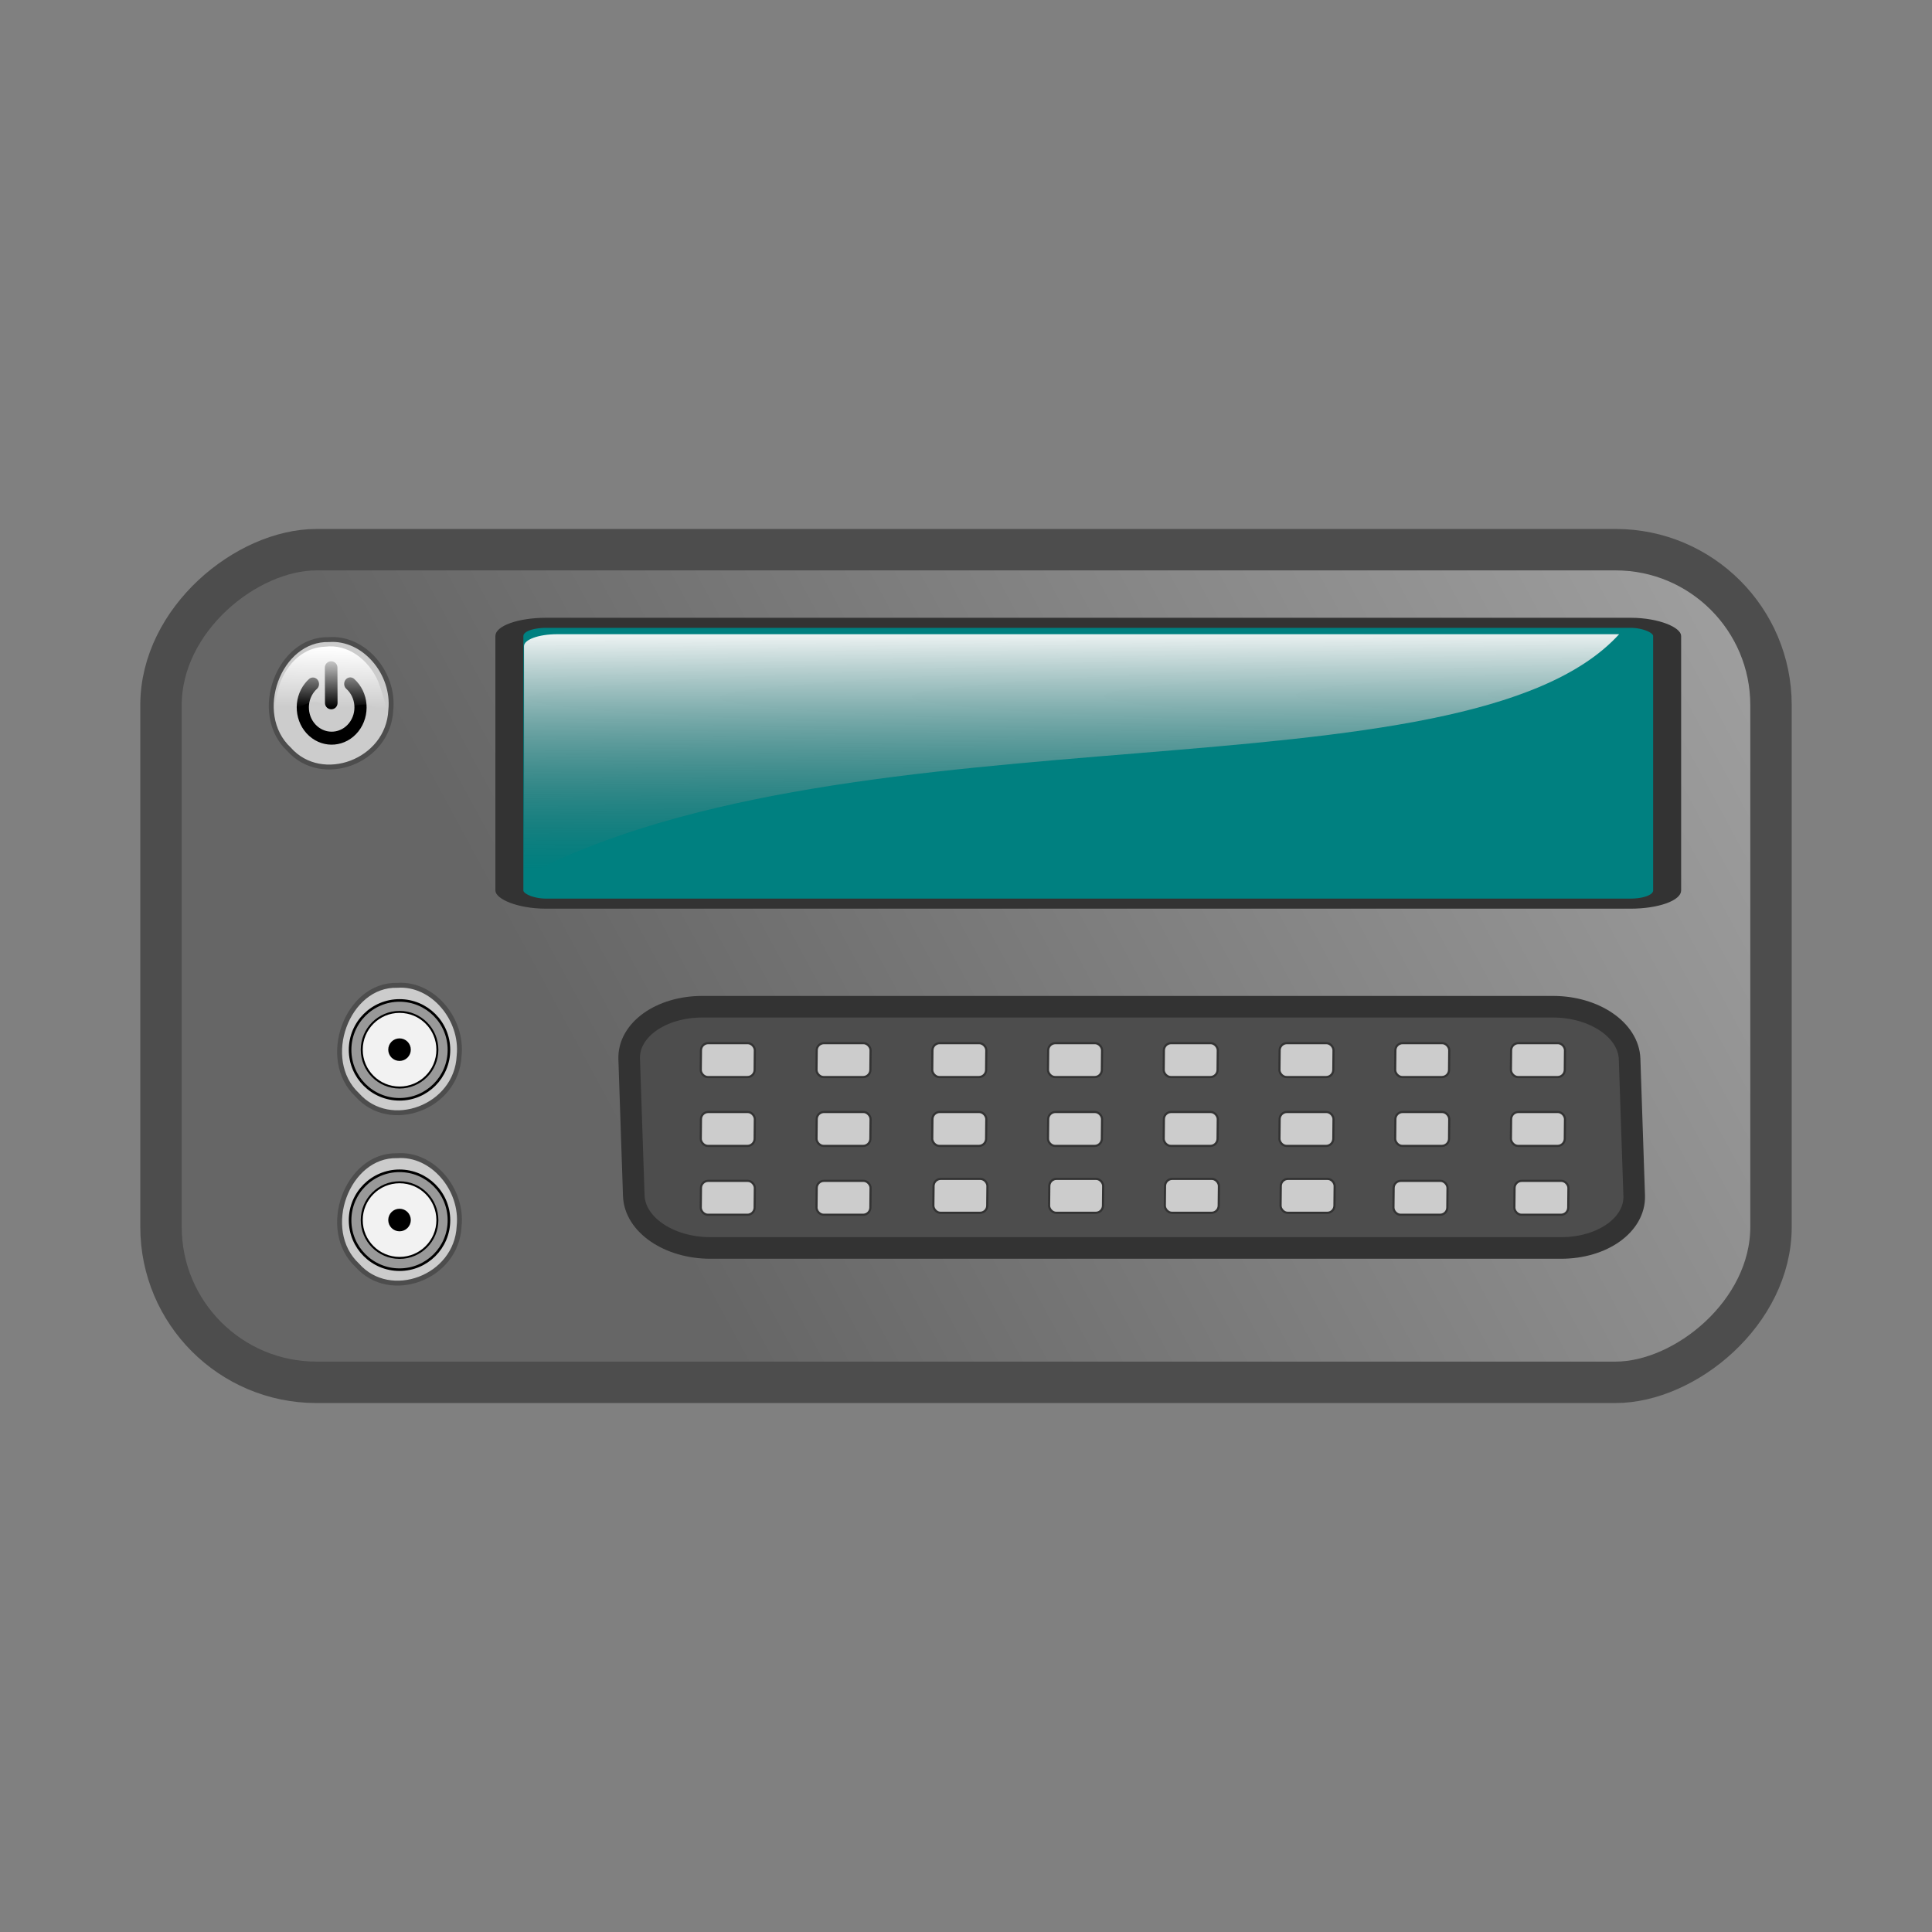 <svg:svg xmlns:dc="http://purl.org/dc/elements/1.1/" xmlns:ns1="http://sodipodi.sourceforge.net/DTD/sodipodi-0.dtd" xmlns:ns2="http://www.inkscape.org/namespaces/inkscape" xmlns:ns3="http://www.w3.org/1999/xlink" xmlns:ns5="http://creativecommons.org/ns#" xmlns:rdf="http://www.w3.org/1999/02/22-rdf-syntax-ns#" xmlns:svg="http://www.w3.org/2000/svg" height="746.16" id="svg47331" version="1.0" viewBox="-54.182 -204.29 746.16 746.16" width="746.16" ns1:docname="function_generator.svg" ns1:version="0.32" ns2:export-filename="/home/cats/Desktop/computer.png" ns2:export-xdpi="150" ns2:export-ydpi="150" ns2:output_extension="org.inkscape.output.svg.inkscape" ns2:version="0.47pre4 r22446">
  <svg:rect x="-54.182" y="-204.29" width="746.16" height="746.16" fill="#808080" stroke="none"/>
  <svg:title id="title3204">Function Generator</svg:title>
  <svg:defs id="defs47333">
    <svg:linearGradient gradientTransform="matrix(1.407 0 0 1.501 60.989 -990.24)" gradientUnits="userSpaceOnUse" id="linearGradient49174" x1="74.372" x2="273.32" y1="74.372" y2="466.68" ns2:collect="always">
      <svg:stop id="stop48365" offset="0" style="stop-color:#b3b3b3" />
      <svg:stop id="stop48367" offset="1" style="stop-color:#666666" />
    </svg:linearGradient>
    <svg:linearGradient gradientTransform="matrix(.704 0 0 .704 289.35 -206.31)" gradientUnits="userSpaceOnUse" id="linearGradient2945" x1="154.85" x2="158.69" y1="502.32" y2="845.69" ns2:collect="always">
      <svg:stop id="stop48120" offset="0" style="stop-color:#ffffff" />
      <svg:stop id="stop48122" offset="1" style="stop-color:#666666;stop-opacity:0" />
    </svg:linearGradient>
    <svg:linearGradient gradientTransform="matrix(1.221 0 0 1.302 -836.33 -628.15)" gradientUnits="userSpaceOnUse" id="linearGradient2988" x1="490.84" x2="490.54" y1="703.2" y2="721" ns2:collect="always">
      <svg:stop id="stop47361-6" offset="0" style="stop-color:#ffffff" />
      <svg:stop id="stop47363-2" offset="1" style="stop-color:#ffffff;stop-opacity:0" />
    </svg:linearGradient>
  </svg:defs>
  <ns1:namedview bordercolor="#666666" borderopacity="1.0" id="base" pagecolor="#ffffff" showgrid="false" showguides="true" ns2:current-layer="layer1" ns2:cx="193.64511" ns2:cy="159.14519" ns2:document-units="px" ns2:guide-bbox="true" ns2:pageopacity="0.0" ns2:pageshadow="2" ns2:snap-global="true" ns2:window-height="726" ns2:window-maximized="1" ns2:window-width="1280" ns2:window-x="0" ns2:window-y="25" ns2:zoom="1.4011556">
    <ns1:guide id="guide2980" orientation="0,1" position="470.136,-215.914" />
  </ns1:namedview>
  <svg:g id="layer1" transform="translate(-54.312 -114.79)" ns2:groupmode="layer" ns2:label="Layer 1">
    <svg:rect height="621.8" id="rect47341" ry="60.036" style="stroke:#4d4d4d;stroke-width:16;fill:url(#linearGradient49174)" transform="rotate(90)" width="321.58" x="122.79" y="-684.11" />
    <svg:g id="g2982" transform="translate(362.75 -126.83)">
      <svg:path d="m-235.55 284.35c-19.446-0.537-30.167 28.625-15.449 42.361 12.662 14.297 38.398 4.786 39.308-15.138 1.504-14.223-10.288-28.202-23.859-27.223z" id="path47347-2" style="color:#000000;stroke:#4d4d4d;stroke-width:1.891;fill:#cccccc" />
      <svg:path d="m479.13 551.33c3.003 2.532 3.384 7.02 0.852 10.022-2.532 3.003-7.02 3.384-10.022 0.852-3.003-2.532-3.384-7.02-0.852-10.022 0.251-0.297 0.526-0.574 0.822-0.826" id="path47489" style="stroke-linejoin:round;color:#000000;stroke:#000000;stroke-linecap:round;stroke-width:3;fill:none" transform="matrix(1.567 0 0 1.671 -978.14 -619.82)" ns1:cx="474.54065" ns1:cy="556.7688" ns1:end="10.289394" ns1:open="true" ns1:rx="7.1124196" ns1:ry="7.1124196" ns1:start="5.4130112" ns1:type="arc" />
      <svg:path d="m-234.68 308.84-0.047-13.691" id="path48001" style="stroke-linejoin:round;color:#000000;stroke:#000000;stroke-linecap:round;stroke-width:4.854;fill:none" ns1:nodetypes="cc" />
      <svg:path d="m-237.12 287.1c-13.137 0.49-20.698 15.182-18.939 28.139 6.488-2.062 14.641-11.202 20.255-4.151 7.345 1.561 15.803-6.331 20.943 3.044 4.154 3.717-0.175-9.607-1.775-13.787-3.646-8.208-11.579-14.419-20.484-13.245z" id="path47349-1" style="color:#000000;fill:url(#linearGradient2988)" />
    </svg:g>
    <svg:g id="g2939" transform="matrix(1.081 0 0 .389 -162.36 94.12)">
      <svg:rect height="278.81" id="rect48116" ry="13.075" style="stroke:#333333;stroke-width:10;fill:#008080" width="413.64" x="332.3" y="146.32" />
      <svg:path d="m349.36 157.64h379.43c-55.094 168.09-272.55 66.688-391.26 240.41v-228.58c0-6.553 5.276-11.828 11.828-11.828z" id="rect48114" style="fill:url(#linearGradient2945)" ns1:nodetypes="ccccc" />
    </svg:g>
    <svg:path d="m271.36 299.31h328.55c16.016-0 29.212 9.002 29.589 20.184l1.777 52.799c0.376 11.182-12.214 20.184-28.23 20.184h-328.55c-16.016-0-29.212-9.002-29.589-20.184l-1.777-52.799c-0.376-11.182 12.214-20.184 28.23-20.184z" id="rect48383" style="stroke:#333333;stroke-width:8.342;fill:#4d4d4d" ns2:original-d="m 270.58911,299.30545 330.07904,0 c 16.0902,0 29.34809,9.00196 29.72619,20.18377 l 1.78535,52.79851 c 0.37811,11.18181 -12.27098,20.18377 -28.36118,20.18377 l -330.07905,0 c -16.0902,0 -29.34808,-9.00196 -29.72619,-20.18377 l -1.78535,-52.79851 c -0.3781,-11.18181 12.27099,-20.18377 28.36119,-20.18377 z" ns2:path-effect="#path-effect49097" />
    <svg:rect height="13.089" id="rect48387" ry="2.756" style="stroke:#333333;stroke-width:.834;fill:#cccccc" transform="matrix(1 0 -.01 1 0 0)" width="20.81" x="274.01" y="313.38" ns2:tile-cx="363.49258" ns2:tile-cy="618.2163" ns2:tile-h="35.326644" ns2:tile-w="41.281804" ns2:tile-x0="342.85168" ns2:tile-y0="600.55297" />
    <svg:use height="1052.362" id="use48607" style="stroke:#333333;fill:#cccccc" transform="translate(0 26.589)" width="744.094" x="0" y="0" ns2:tiled-clone-of="#rect48387" ns3:href="#rect48387" />
    <svg:use height="1052.362" id="use48609" style="stroke:#333333;fill:#cccccc" transform="translate(0 53.179)" width="744.094" x="0" y="0" ns2:tiled-clone-of="#rect48387" ns3:href="#rect48387" />
    <svg:use height="1052.362" id="use48611" style="stroke:#333333;fill:#cccccc" transform="translate(44.699 7.4433e-7)" width="744.094" x="0" y="0" ns2:tiled-clone-of="#rect48387" ns3:href="#rect48387" />
    <svg:use height="1052.362" id="use48613" style="stroke:#333333;fill:#cccccc" transform="translate(44.699 26.589)" width="744.094" x="0" y="0" ns2:tiled-clone-of="#rect48387" ns3:href="#rect48387" />
    <svg:use height="1052.362" id="use48615" style="stroke:#333333;fill:#cccccc" transform="translate(44.699 53.179)" width="744.094" x="0" y="0" ns2:tiled-clone-of="#rect48387" ns3:href="#rect48387" />
    <svg:use height="1052.362" id="use48617" style="stroke:#333333;fill:#cccccc" transform="translate(89.397 7.4433e-7)" width="744.094" x="0" y="0" ns2:tiled-clone-of="#rect48387" ns3:href="#rect48387" />
    <svg:use height="1052.362" id="use48619" style="stroke:#333333;fill:#cccccc" transform="translate(89.397 26.589)" width="744.094" x="0" y="0" ns2:tiled-clone-of="#rect48387" ns3:href="#rect48387" />
    <svg:use height="1052.362" id="use48623" style="stroke:#333333;fill:#cccccc" transform="translate(134.1 7.4433e-7)" width="744.094" x="0" y="0" ns2:tiled-clone-of="#rect48387" ns3:href="#rect48387" />
    <svg:use height="1052.362" id="use48625" style="stroke:#333333;fill:#cccccc" transform="translate(134.1 26.589)" width="744.094" x="0" y="0" ns2:tiled-clone-of="#rect48387" ns3:href="#rect48387" />
    <svg:use height="1052.362" id="use48629" style="stroke:#333333;fill:#cccccc" transform="translate(178.79 7.4433e-7)" width="744.094" x="0" y="0" ns2:tiled-clone-of="#rect48387" ns3:href="#rect48387" />
    <svg:use height="1052.362" id="use48631" style="stroke:#333333;fill:#cccccc" transform="translate(178.79 26.589)" width="744.094" x="0" y="0" ns2:tiled-clone-of="#rect48387" ns3:href="#rect48387" />
    <svg:use height="1052.362" id="use48635" style="stroke:#333333;fill:#cccccc" transform="translate(223.49 7.4433e-7)" width="744.094" x="0" y="0" ns2:tiled-clone-of="#rect48387" ns3:href="#rect48387" />
    <svg:use height="1052.362" id="use48637" style="stroke:#333333;fill:#cccccc" transform="translate(223.49 26.589)" width="744.094" x="0" y="0" ns2:tiled-clone-of="#rect48387" ns3:href="#rect48387" />
    <svg:use height="1052.362" id="use48641" style="stroke:#333333;fill:#cccccc" transform="translate(268.19 7.4433e-7)" width="744.094" x="0" y="0" ns2:tiled-clone-of="#rect48387" ns3:href="#rect48387" />
    <svg:use height="1052.362" id="use48643" style="stroke:#333333;fill:#cccccc" transform="translate(268.19 26.589)" width="744.094" x="0" y="0" ns2:tiled-clone-of="#rect48387" ns3:href="#rect48387" />
    <svg:use height="1052.362" id="use48645" style="stroke:#333333;fill:#cccccc" transform="translate(267.52 53.179)" width="744.094" x="0" y="0" ns2:tiled-clone-of="#rect48387" ns3:href="#rect48387" />
    <svg:use height="1052.362" id="use48647" style="stroke:#333333;fill:#cccccc" transform="translate(312.89 7.4433e-7)" width="744.094" x="0" y="0" ns2:tiled-clone-of="#rect48387" ns3:href="#rect48387" />
    <svg:use height="1052.362" id="use48649" style="stroke:#333333;fill:#cccccc" transform="translate(312.89 26.589)" width="744.094" x="0" y="0" ns2:tiled-clone-of="#rect48387" ns3:href="#rect48387" />
    <svg:use height="1052.362" id="use48651" style="stroke:#333333;fill:#cccccc" transform="translate(314.22 53.179)" width="744.094" x="0" y="0" ns2:tiled-clone-of="#rect48387" ns3:href="#rect48387" />
    <svg:use height="1052.362" id="use48619-9" style="stroke:#333333;fill:#cccccc" transform="translate(89.832 52.42)" width="744.094" x="0" y="0" ns2:tiled-clone-of="#rect48387" ns3:href="#rect48387" />
    <svg:use height="1052.362" id="use48625-7" style="stroke:#333333;fill:#cccccc" transform="translate(134.53 52.42)" width="744.094" x="0" y="0" ns2:tiled-clone-of="#rect48387" ns3:href="#rect48387" />
    <svg:use height="1052.362" id="use48631-7" style="stroke:#333333;fill:#cccccc" transform="translate(179.23 52.42)" width="744.094" x="0" y="0" ns2:tiled-clone-of="#rect48387" ns3:href="#rect48387" />
    <svg:use height="1052.362" id="use48637-6" style="stroke:#333333;fill:#cccccc" transform="translate(223.93 52.42)" width="744.094" x="0" y="0" ns2:tiled-clone-of="#rect48387" ns3:href="#rect48387" />
    <svg:g id="g3125">
      <svg:g id="g2982-8" transform="translate(389.14 6.694)">
        <svg:path d="m-235.55 284.35c-19.446-0.537-30.167 28.625-15.449 42.361 12.662 14.297 38.398 4.786 39.308-15.138 1.504-14.223-10.288-28.202-23.859-27.223z" id="path47347-2-4" style="color:#000000;stroke:#4d4d4d;stroke-width:1.891;fill:#cccccc" />
      </svg:g>
      <svg:g id="g2982-7" style="fill:#999999" transform="translate(387.95 76.244)">
        <svg:path d="m285.02 257.75c0 10.544-8.548 19.092-19.092 19.092s-19.092-8.548-19.092-19.092 8.548-19.092 19.092-19.092 19.092 8.548 19.092 19.092" id="path3035" style="stroke:#000000;stroke-width:1px;fill:#999999" transform="translate(-499.45 -18.022)" />
      </svg:g>
      <svg:g id="g2982-7-4" style="fill:#f2f2f2" transform="matrix(.765 0 0 .765 333.09 132.52)">
        <svg:path d="m285.02 257.75c0 10.544-8.548 19.092-19.092 19.092s-19.092-8.548-19.092-19.092 8.548-19.092 19.092-19.092 19.092 8.548 19.092 19.092z" id="path3035-1" style="stroke:#000000;stroke-width:1px;fill:#f2f2f2" transform="translate(-499.45 -18.022)" />
      </svg:g>
      <svg:path d="m261.81 251.85c0 2.13-1.727 3.857-3.857 3.857-2.13 0-3.857-1.727-3.857-3.857s1.727-3.857 3.857-3.857 3.857 1.727 3.857 3.857z" id="path3123" style="stroke:#000000;fill:#000000" transform="translate(-103.52 64.037)" ns1:cx="257.95245" ns1:cy="251.85129" ns1:rx="3.857233" ns1:ry="3.857233" ns1:type="arc" />
    </svg:g>
    <svg:g id="g3125-9" transform="translate(-0 65.8)">
      <svg:g id="g2982-8-0" transform="translate(389.14 6.694)">
        <svg:path d="m-235.55 284.35c-19.446-0.537-30.167 28.625-15.449 42.361 12.662 14.297 38.398 4.786 39.308-15.138 1.504-14.223-10.288-28.202-23.859-27.223z" id="path47347-2-4-0" style="color:#000000;stroke:#4d4d4d;stroke-width:1.891;fill:#cccccc" />
      </svg:g>
      <svg:g id="g2982-7-2" style="fill:#999999" transform="translate(387.95 76.244)">
        <svg:path d="m285.02 257.75c0 10.544-8.548 19.092-19.092 19.092s-19.092-8.548-19.092-19.092 8.548-19.092 19.092-19.092 19.092 8.548 19.092 19.092" id="path3035-2" style="stroke:#000000;stroke-width:1px;fill:#999999" transform="translate(-499.45 -18.022)" />
      </svg:g>
      <svg:g id="g2982-7-4-6" style="fill:#f2f2f2" transform="matrix(.765 0 0 .765 333.09 132.52)">
        <svg:path d="m285.02 257.75c0 10.544-8.548 19.092-19.092 19.092s-19.092-8.548-19.092-19.092 8.548-19.092 19.092-19.092 19.092 8.548 19.092 19.092z" id="path3035-1-9" style="stroke:#000000;stroke-width:1px;fill:#f2f2f2" transform="translate(-499.45 -18.022)" />
      </svg:g>
      <svg:path d="m261.81 251.85c0 2.13-1.727 3.857-3.857 3.857-2.13 0-3.857-1.727-3.857-3.857s1.727-3.857 3.857-3.857 3.857 1.727 3.857 3.857z" id="path3123-0" style="stroke:#000000;fill:#000000" transform="translate(-103.52 64.037)" ns1:cx="257.95245" ns1:cy="251.85129" ns1:rx="3.857233" ns1:ry="3.857233" ns1:type="arc" />
    </svg:g>
  </svg:g>
</svg:svg>